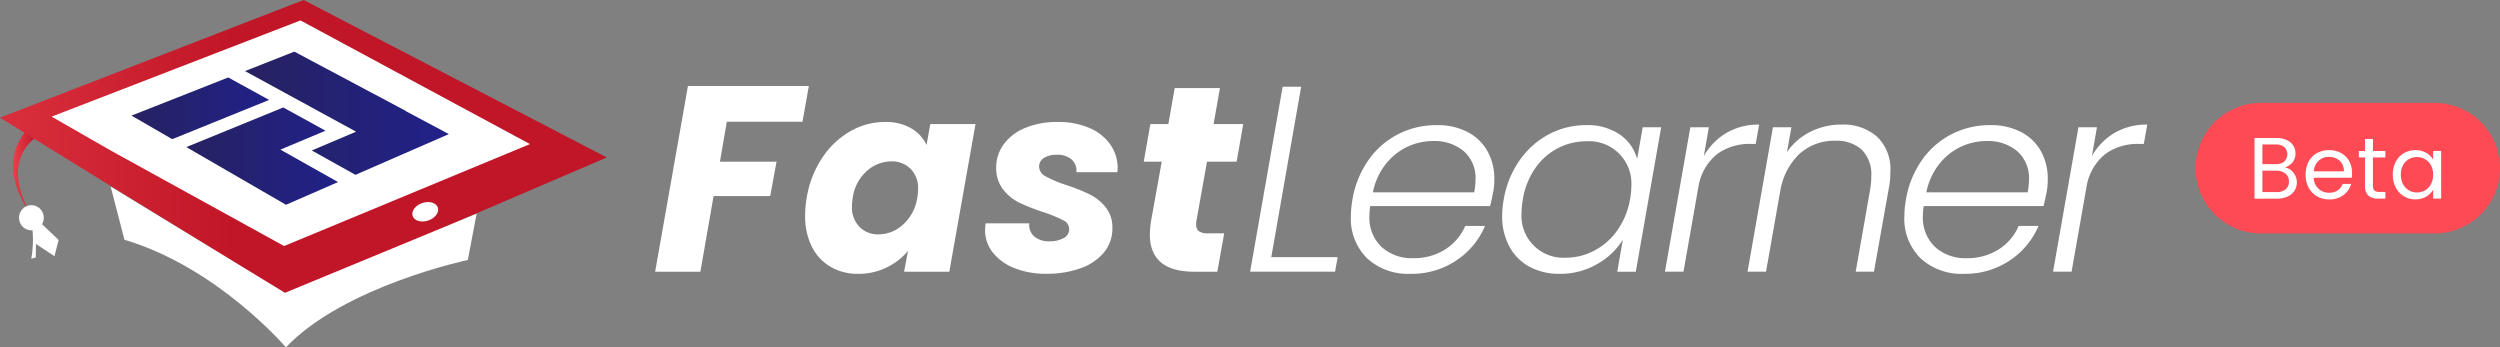 <svg xmlns="http://www.w3.org/2000/svg" xmlns:xlink="http://www.w3.org/1999/xlink" width="378.656" height="52.606" viewBox="0 0 378.656 52.606">
  <rect x="0" y="0" width="378.656" height="52.606" fill="#808080" stroke="none"/>
  <defs>
    <linearGradient id="linear-gradient" x1="-0.145" y1="0.5" x2="1" y2="0.5" gradientUnits="objectBoundingBox">
      <stop offset="0" stop-color="#f44852"/>
      <stop offset="0.775" stop-color="#c11627"/>
    </linearGradient>
    <linearGradient id="linear-gradient-2" x1="-0.389" y1="-1.314" x2="0.608" y2="-1.314" xlink:href="#linear-gradient"/>
    <linearGradient id="linear-gradient-3" y1="0.5" x2="1" y2="0.5" gradientUnits="objectBoundingBox">
      <stop offset="0" stop-color="#262261"/>
      <stop offset="1" stop-color="#212189"/>
    </linearGradient>
  </defs>
  <g id="Footer_beta_logo" data-name="Footer beta logo" transform="translate(-120 -5721.527)">
    <g id="Group_65229" data-name="Group 65229" transform="translate(120 5721.527)">
      <path id="Path_106463" data-name="Path 106463" d="M214.544,1799.368l2.96,2.817-.629,2.459-2.81-1.858-.02,2.052-.683.177a16.064,16.064,0,0,0,.192-4.257C213.28,1799.127,214.544,1799.368,214.544,1799.368Z" transform="translate(-208.626 -1765.84)" fill="#fff"/>
      <path id="Path_106464" data-name="Path 106464" d="M213.559,1776.117a4.541,4.541,0,0,0-.71.347,8.141,8.141,0,0,0-.723.475,7.028,7.028,0,0,0-1.231,1.237,6.658,6.658,0,0,0-1.3,3.3l-.043.927c.012.311.058.621.085.935l.049.471.111.461.23.928c.216.6.45,1.2.7,1.793l.918,1.7-1.032-1.644c-.3-.571-.6-1.152-.88-1.742a11.074,11.074,0,0,1-.921-3.858,8,8,0,0,1,.915-4.016,8.7,8.7,0,0,1,1.21-1.755,9.987,9.987,0,0,1,.759-.771,6.538,6.538,0,0,1,.911-.709Z" transform="translate(-206.844 -1756.013)" fill="url(#linear-gradient)"/>
      <ellipse id="Ellipse_1091" data-name="Ellipse 1091" cx="1.876" cy="1.908" rx="1.876" ry="1.908" transform="translate(2.823 31.133) rotate(-1.774)" fill="#fff"/>
      <path id="Path_106465" data-name="Path 106465" d="M297.489,1768.2l-48.459,20.79-43.441-26.817,45.992-17.823Z" transform="translate(-205.589 -1744.35)" fill="url(#linear-gradient-2)"/>
      <path id="Path_106466" data-name="Path 106466" d="M290.873,1768.157,253.63,1783.6l-26.175-14.42L218.42,1764l37.692-14.572Z" transform="translate(-210.602 -1746.335)" fill="#fff"/>
      <g id="Group_65228" data-name="Group 65228" transform="translate(19.915 7.82)">
        <path id="Path_106467" data-name="Path 106467" d="M259.12,1767.009l-14.675,5.942-6.171-3.569,14.656-5.778Z" transform="translate(-238.274 -1759.693)" fill="url(#linear-gradient-3)"/>
        <path id="Path_106468" data-name="Path 106468" d="M273.962,1757.185l-7.472,2.946,16.826,9.178-6.712,2.845,6.612,3.69,14.156-6.171-6.516-3.466.039-.017Z" transform="translate(-249.297 -1757.185)" fill="url(#linear-gradient-3)"/>
        <path id="Path_106469" data-name="Path 106469" d="M266.589,1771.062l-14.679,6,1.1.634-.011,0L267,1785.8l7.887-3.438-8.73-4.914,6.825-2.866Z" transform="translate(-243.601 -1762.606)" fill="url(#linear-gradient-3)"/>
      </g>
      <ellipse id="Ellipse_1092" data-name="Ellipse 1092" cx="2.009" cy="1.401" rx="2.009" ry="1.401" transform="translate(62.059 31.381) rotate(-18.439)" fill="#fff"/>
      <path id="Path_106470" data-name="Path 106470" d="M288.528,1794.827l-1.334,7.022s-18.657,3.916-27.556,13.226c0,0-10.3-12.091-24.451-16.288l-2.089-8.061,26.4,16.091Z" transform="translate(-216.337 -1762.469)" fill="#fff"/>
    </g>
    <g id="Group_66540" data-name="Group 66540" transform="translate(452.553 5737.121)">
      <path id="Rectangle_29374" data-name="Rectangle 29374" d="M338.081,99.782h26.345a9.88,9.88,0,0,1,9.879,9.879h0a9.88,9.88,0,0,1-9.879,9.879H338.081a9.88,9.88,0,0,1-9.879-9.879h0A9.88,9.88,0,0,1,338.081,99.782Z" transform="translate(-328.202 -99.782)" fill="#fe4a55"/>
      <g id="Beta" transform="translate(8.918 5.31)" style="isolation: isolate">
        <g id="Group_66543" data-name="Group 66543" style="isolation: isolate">
          <path id="Path_107151" data-name="Path 107151" d="M340.485,108.672a2.419,2.419,0,0,1,.659.817,2.376,2.376,0,0,1-.112,2.3,2.419,2.419,0,0,1-1.034.883,3.7,3.7,0,0,1-1.6.323h-3.425v-9.18h3.293a3.739,3.739,0,0,1,1.594.308,2.249,2.249,0,0,1,.988.838,2.181,2.181,0,0,1,.329,1.184,2.048,2.048,0,0,1-.441,1.35,2.477,2.477,0,0,1-1.166.771A1.951,1.951,0,0,1,340.485,108.672Zm-4.314-.9h2.015a1.936,1.936,0,0,0,1.3-.4,1.527,1.527,0,0,0,0-2.187,1.988,1.988,0,0,0-1.33-.394h-1.989Zm3.517,3.807a1.446,1.446,0,0,0,.5-1.172,1.49,1.49,0,0,0-.527-1.205,2.127,2.127,0,0,0-1.409-.441h-2.081V112h2.121A2.1,2.1,0,0,0,339.688,111.583Z" transform="translate(-334.972 -103.813)" fill="#fff"/>
          <path id="Path_107152" data-name="Path 107152" d="M347.847,109.388h-5.771a2.273,2.273,0,0,0,2.346,2.267,2.214,2.214,0,0,0,1.3-.364,1.919,1.919,0,0,0,.731-.968h1.291a3.1,3.1,0,0,1-1.161,1.693,3.493,3.493,0,0,1-2.159.652,3.636,3.636,0,0,1-1.838-.461,3.269,3.269,0,0,1-1.272-1.311,4.064,4.064,0,0,1-.46-1.969,4.136,4.136,0,0,1,.447-1.963,3.133,3.133,0,0,1,1.258-1.3,3.738,3.738,0,0,1,1.865-.456,3.61,3.61,0,0,1,1.816.448,3.1,3.1,0,0,1,1.218,1.232,3.631,3.631,0,0,1,.428,1.772A7.033,7.033,0,0,1,347.847,109.388Zm-1.5-2.154a1.971,1.971,0,0,0-.823-.751,2.562,2.562,0,0,0-1.153-.257,2.222,2.222,0,0,0-1.546.58,2.357,2.357,0,0,0-.731,1.608h4.558A2.207,2.207,0,0,0,346.344,107.234Z" transform="translate(-333.107 -103.369)" fill="#fff"/>
          <path id="Path_107153" data-name="Path 107153" d="M349.106,106.728v4.255a1.013,1.013,0,0,0,.224.746,1.107,1.107,0,0,0,.777.217h.881v1.013h-1.079a2.15,2.15,0,0,1-1.5-.46,1.986,1.986,0,0,1-.5-1.516v-4.255h-.935v-.988h.935v-1.818h1.2v1.818h1.882v.988Z" transform="translate(-331.165 -103.778)" fill="#fff"/>
          <path id="Path_107154" data-name="Path 107154" d="M351.32,106.97a3.243,3.243,0,0,1,1.23-1.3,3.375,3.375,0,0,1,1.747-.462,3.2,3.2,0,0,1,1.647.408,2.736,2.736,0,0,1,1.041,1.027v-1.317H358.2v7.218h-1.212v-1.342a2.84,2.84,0,0,1-1.06,1.047,3.174,3.174,0,0,1-1.64.414,3.281,3.281,0,0,1-1.739-.473,3.32,3.32,0,0,1-1.225-1.332,4.138,4.138,0,0,1-.448-1.95A4.052,4.052,0,0,1,351.32,106.97Zm5.335.534a2.343,2.343,0,0,0-.889-.929,2.522,2.522,0,0,0-2.457-.007,2.285,2.285,0,0,0-.883.922,2.932,2.932,0,0,0-.329,1.423,2.994,2.994,0,0,0,.329,1.442,2.312,2.312,0,0,0,.883.935,2.39,2.39,0,0,0,1.224.323,2.434,2.434,0,0,0,1.233-.323,2.318,2.318,0,0,0,.889-.935,2.981,2.981,0,0,0,.329-1.429A2.947,2.947,0,0,0,356.655,107.5Z" transform="translate(-329.928 -103.369)" fill="#fff"/>
        </g>
      </g>
    </g>
    <g id="FastLearner" transform="translate(219.227 5734.549)" style="isolation: isolate">
      <g id="Group_66541" data-name="Group 66541" transform="translate(0 0)" style="isolation: isolate">
        <path id="Path_107140" data-name="Path 107140" d="M170.34,91.318l-.962,5.411h-11.46l-1.042,6.051h8.575l-.962,5.208h-8.575l-2,11.46h-6.852l4.969-28.13Z" transform="translate(-147.059 -91.318)" fill="#fff"/>
        <path id="Path_107141" data-name="Path 107141" d="M167.808,101.08a12.614,12.614,0,0,1,4.248-4.007,10.526,10.526,0,0,1,5.249-1.4,7.594,7.594,0,0,1,3.967.962,5.709,5.709,0,0,1,2.324,2.524l.561-3.166h6.852l-3.967,22.36H180.19l.6-3.166a9.605,9.605,0,0,1-3.246,2.526,9.726,9.726,0,0,1-4.328.96,8.045,8.045,0,0,1-4.187-1.082,7.293,7.293,0,0,1-2.825-3.064,10.229,10.229,0,0,1-1-4.67,16.607,16.607,0,0,1,.24-2.725A15.351,15.351,0,0,1,167.808,101.08Zm14.506,4.768a4.13,4.13,0,0,0-1.142-3.085,3.976,3.976,0,0,0-2.905-1.122,5.554,5.554,0,0,0-3.727,1.463,6.615,6.615,0,0,0-2.124,4.027,8.11,8.11,0,0,0-.12,1.322,4.2,4.2,0,0,0,1.142,3.106A3.886,3.886,0,0,0,176.3,112.7a5.506,5.506,0,0,0,3.727-1.484,6.888,6.888,0,0,0,2.164-4.047A8.082,8.082,0,0,0,182.313,105.848Z" transform="translate(-142.483 -90.22)" fill="#fff"/>
        <path id="Path_107142" data-name="Path 107142" d="M191.47,117.829a7.847,7.847,0,0,1-3.3-2.344,5.392,5.392,0,0,1-1.2-3.465c0-.188.026-.521.081-1h6.612A2.32,2.32,0,0,0,194.4,113a3.379,3.379,0,0,0,2.345.743,4.224,4.224,0,0,0,2.124-.482,1.484,1.484,0,0,0-.061-2.7,20.569,20.569,0,0,0-2.984-1.223,31.771,31.771,0,0,1-3.626-1.423,7,7,0,0,1-2.5-2.024,5.2,5.2,0,0,1-1.042-3.326,5.856,5.856,0,0,1,1.161-3.546,7.575,7.575,0,0,1,3.267-2.464,12.518,12.518,0,0,1,4.867-.882,11.821,11.821,0,0,1,4.81.9,7.383,7.383,0,0,1,3.166,2.5,6.141,6.141,0,0,1,1.122,3.606l-.041.6h-6.211a2.246,2.246,0,0,0-.72-1.923,3.3,3.3,0,0,0-2.284-.72,3.443,3.443,0,0,0-1.9.48,1.5,1.5,0,0,0-.741,1.322,1.687,1.687,0,0,0,.98,1.463,17.885,17.885,0,0,0,3.067,1.3,29.027,29.027,0,0,1,3.585,1.423,7.233,7.233,0,0,1,2.446,1.963,4.839,4.839,0,0,1,1.021,3.146,5.636,5.636,0,0,1-1.3,3.728,8.122,8.122,0,0,1-3.565,2.383,15.052,15.052,0,0,1-5.15.821A12.7,12.7,0,0,1,191.47,117.829Z" transform="translate(-136.994 -90.22)" fill="#fff"/>
        <path id="Path_107143" data-name="Path 107143" d="M214.136,111.691a2.789,2.789,0,0,0-.039.521,1.224,1.224,0,0,0,.419,1.041,2.3,2.3,0,0,0,1.382.322h2.446l-1.042,5.809h-3.487q-6.732,0-6.732-5.649a14.059,14.059,0,0,1,.2-2.125l1.6-8.895h-2.724l1-5.691h2.725l.962-5.45H217.7l-.962,5.45h4.488l-1,5.691H215.74Z" transform="translate(-132.151 -91.253)" fill="#fff"/>
      </g>
      <g id="Group_66542" data-name="Group 66542" transform="translate(90.119 0.12)" style="isolation: isolate">
        <path id="Path_107144" data-name="Path 107144" d="M222.232,117.22H232.29l-.4,2.2H219.026l4.929-28.01h2.8Z" transform="translate(-219.026 -91.414)" fill="#fff"/>
        <path id="Path_107145" data-name="Path 107145" d="M248.928,97.116a7.282,7.282,0,0,1,2.987,2.906,8.525,8.525,0,0,1,1.022,4.206,10.388,10.388,0,0,1-.16,1.923q-.24,1.2-.481,2.165H234.143a9.1,9.1,0,0,0-.12,1.441,6.1,6.1,0,0,0,1.862,4.77,6.822,6.822,0,0,0,4.748,1.682,8.849,8.849,0,0,0,4.849-1.322,7.753,7.753,0,0,0,3.047-3.566h3a11.776,11.776,0,0,1-4.346,5.229,12.091,12.091,0,0,1-6.952,2.024,9.113,9.113,0,0,1-6.552-2.344,8.4,8.4,0,0,1-2.464-6.39,14.128,14.128,0,0,1,.24-2.526,14.486,14.486,0,0,1,2.424-5.971,12.32,12.32,0,0,1,4.507-3.926,12.653,12.653,0,0,1,5.812-1.362A9.811,9.811,0,0,1,248.928,97.116Zm1.163,7.234a5.4,5.4,0,0,0-1.8-4.369,6.9,6.9,0,0,0-4.608-1.521,9.1,9.1,0,0,0-7.213,3.525,9.978,9.978,0,0,0-1.923,4.249h15.347A11.143,11.143,0,0,0,250.092,104.35Z" transform="translate(-215.951 -90.243)" fill="#fff"/>
        <path id="Path_107146" data-name="Path 107146" d="M252.167,101.363a12.547,12.547,0,0,1,4.428-3.927,11.892,11.892,0,0,1,5.629-1.381,8.572,8.572,0,0,1,5.13,1.441,6.552,6.552,0,0,1,2.6,3.687l.841-4.807h2.8l-3.847,21.878h-2.806l.841-4.849a10.652,10.652,0,0,1-3.907,3.707,11.162,11.162,0,0,1-5.669,1.463,9.314,9.314,0,0,1-4.569-1.082,7.551,7.551,0,0,1-3.044-3.064,9.61,9.61,0,0,1-1.083-4.67,13.91,13.91,0,0,1,.242-2.483A14.466,14.466,0,0,1,252.167,101.363Zm16.91,3.947A6.406,6.406,0,0,0,262.3,98.5a9.363,9.363,0,0,0-4.346,1.042,9.5,9.5,0,0,0-3.427,3.025,11.476,11.476,0,0,0-1.882,4.71,12.556,12.556,0,0,0-.2,2.042,6.348,6.348,0,0,0,6.732,6.812,9.18,9.18,0,0,0,4.309-1.081,9.879,9.879,0,0,0,3.485-3.087,11.445,11.445,0,0,0,1.9-4.648A11.6,11.6,0,0,0,269.077,105.31Z" transform="translate(-211.334 -90.243)" fill="#fff"/>
        <path id="Path_107147" data-name="Path 107147" d="M278.538,97.232a9.59,9.59,0,0,1,4.93-1.242l-.521,2.925h-.8a8.359,8.359,0,0,0-4.969,1.483,7.947,7.947,0,0,0-2.884,4.889l-2.285,12.983H269.2l3.847-21.878h2.806l-.763,4.367A9.5,9.5,0,0,1,278.538,97.232Z" transform="translate(-206.37 -90.26)" fill="#fff"/>
        <path id="Path_107148" data-name="Path 107148" d="M298.8,97.813a6.783,6.783,0,0,1,2.024,5.311,12.419,12.419,0,0,1-.2,2.323l-2.285,12.823h-2.765l2.2-12.5a11.487,11.487,0,0,0,.16-1.963A5.258,5.258,0,0,0,296.5,99.8a5.675,5.675,0,0,0-4.048-1.362,7.843,7.843,0,0,0-5.41,2,9.9,9.9,0,0,0-2.925,5.89v-.12l-2.123,12.061h-2.8l3.847-21.878h2.8l-.681,3.765a9.469,9.469,0,0,1,3.568-3.086,10.328,10.328,0,0,1,4.687-1.082A7.758,7.758,0,0,1,298.8,97.813Z" transform="translate(-203.852 -90.26)" fill="#fff"/>
        <path id="Path_107149" data-name="Path 107149" d="M315.872,97.116a7.271,7.271,0,0,1,2.985,2.906,8.525,8.525,0,0,1,1.022,4.206,10.393,10.393,0,0,1-.16,1.923q-.241,1.2-.481,2.165H301.086a9.262,9.262,0,0,0-.12,1.441,6.1,6.1,0,0,0,1.863,4.77,6.822,6.822,0,0,0,4.748,1.682,8.855,8.855,0,0,0,4.849-1.322,7.75,7.75,0,0,0,3.045-3.566h3.005a11.787,11.787,0,0,1-4.348,5.229,12.088,12.088,0,0,1-6.952,2.024,9.115,9.115,0,0,1-6.552-2.344,8.4,8.4,0,0,1-2.464-6.39,14.138,14.138,0,0,1,.242-2.526,14.485,14.485,0,0,1,2.423-5.971,12.324,12.324,0,0,1,4.508-3.926,12.645,12.645,0,0,1,5.81-1.362A9.816,9.816,0,0,1,315.872,97.116Zm1.162,7.234a5.4,5.4,0,0,0-1.8-4.369,6.9,6.9,0,0,0-4.608-1.521,9.1,9.1,0,0,0-7.212,3.525,9.981,9.981,0,0,0-1.925,4.249h15.347A11.015,11.015,0,0,0,317.035,104.35Z" transform="translate(-199.066 -90.243)" fill="#fff"/>
        <path id="Path_107150" data-name="Path 107150" d="M325.482,97.232a9.582,9.582,0,0,1,4.929-1.242l-.521,2.925h-.8a8.353,8.353,0,0,0-4.968,1.483,7.947,7.947,0,0,0-2.885,4.889L318.95,118.27h-2.805l3.847-21.878h2.8l-.761,4.367A9.5,9.5,0,0,1,325.482,97.232Z" transform="translate(-194.53 -90.26)" fill="#fff"/>
      </g>
    </g>
  </g>
</svg>
